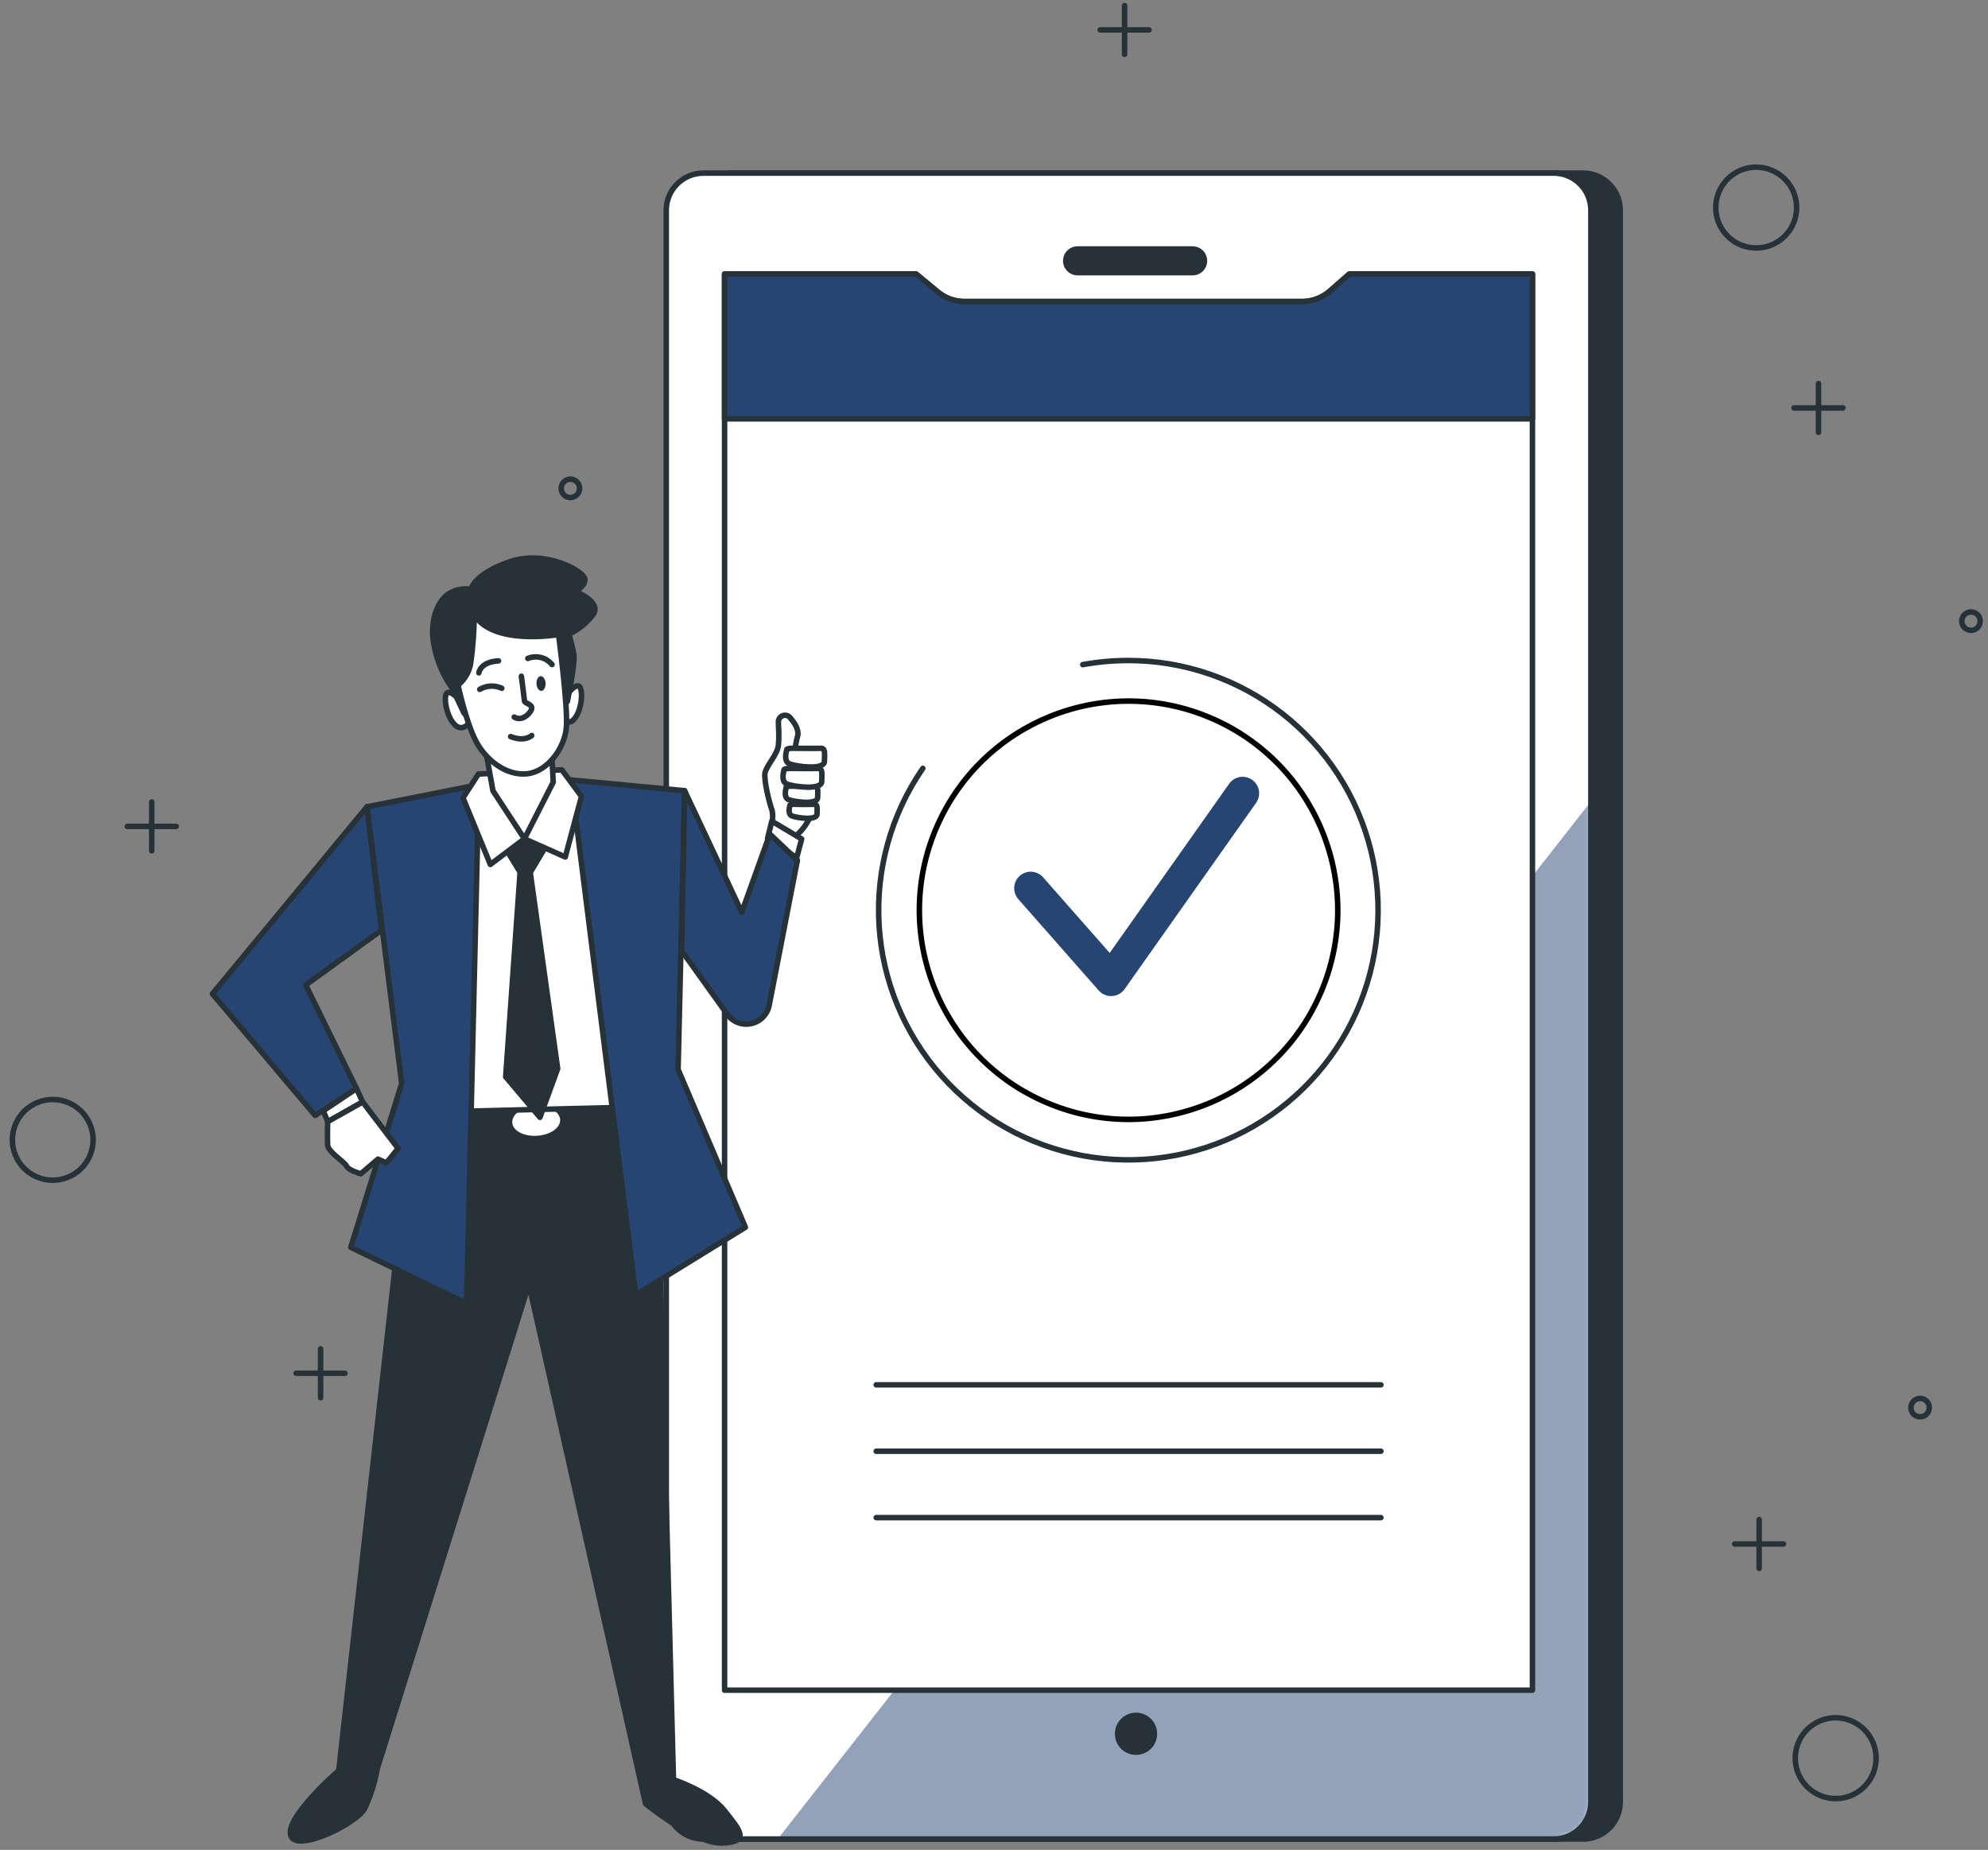 <svg width="361" height="336" viewBox="0 0 361 336" fill="none" xmlns="http://www.w3.org/2000/svg">
<rect x="0" y="0" width="361" height="336" fill="#808080" stroke="none"/>
<path d="M27.546 145.66V154.53" stroke="#263238" stroke-linecap="round" stroke-linejoin="round"/>
<path d="M31.986 150.1H23.116" stroke="#263238" stroke-linecap="round" stroke-linejoin="round"/>
<path d="M330.216 69.66V78.53" stroke="#263238" stroke-linecap="round" stroke-linejoin="round"/>
<path d="M334.646 74.1H325.776" stroke="#263238" stroke-linecap="round" stroke-linejoin="round"/>
<path d="M319.44 276V284.87" stroke="#263238" stroke-linecap="round" stroke-linejoin="round"/>
<path d="M323.87 280.44H315" stroke="#263238" stroke-linecap="round" stroke-linejoin="round"/>
<path d="M204.216 1V9.87" stroke="#263238" stroke-linecap="round" stroke-linejoin="round"/>
<path d="M208.646 5.43H199.776" stroke="#263238" stroke-linecap="round" stroke-linejoin="round"/>
<path d="M58.216 245V253.87" stroke="#263238" stroke-linecap="round" stroke-linejoin="round"/>
<path d="M62.646 249.43H53.776" stroke="#263238" stroke-linecap="round" stroke-linejoin="round"/>
<path d="M326.246 37.69C326.248 39.142 325.819 40.562 325.014 41.771C324.209 42.979 323.063 43.921 321.722 44.478C320.381 45.035 318.905 45.182 317.48 44.9C316.056 44.618 314.747 43.92 313.72 42.894C312.692 41.868 311.992 40.56 311.708 39.136C311.424 37.712 311.569 36.235 312.124 34.893C312.679 33.552 313.62 32.405 314.827 31.598C316.035 30.791 317.454 30.36 318.906 30.36C320.851 30.36 322.717 31.132 324.093 32.506C325.469 33.881 326.244 35.745 326.246 37.69Z" stroke="#263238" stroke-linecap="round" stroke-linejoin="round"/>
<path d="M340.68 319.33C340.682 320.782 340.253 322.202 339.448 323.411C338.643 324.619 337.497 325.561 336.156 326.118C334.815 326.675 333.339 326.822 331.914 326.54C330.49 326.258 329.181 325.56 328.153 324.534C327.126 323.508 326.426 322.2 326.142 320.776C325.858 319.352 326.003 317.875 326.558 316.533C327.113 315.192 328.054 314.045 329.261 313.238C330.468 312.431 331.888 312 333.34 312C335.285 312 337.15 312.772 338.527 314.146C339.903 315.521 340.677 317.385 340.68 319.33Z" stroke="#263238" stroke-linecap="round" stroke-linejoin="round"/>
<path d="M12.382 213.805C16.122 212.256 17.898 207.968 16.349 204.228C14.8 200.488 10.512 198.712 6.772 200.261C3.032 201.811 1.256 206.098 2.805 209.838C4.354 213.579 8.642 215.355 12.382 213.805Z" stroke="#263238" stroke-linecap="round" stroke-linejoin="round"/>
<path d="M359.576 112.69C359.594 112.92 359.564 113.15 359.488 113.368C359.413 113.585 359.293 113.784 359.137 113.953C358.98 114.122 358.791 114.257 358.58 114.349C358.369 114.442 358.141 114.489 357.911 114.489C357.681 114.489 357.453 114.442 357.242 114.349C357.031 114.257 356.842 114.122 356.685 113.953C356.529 113.784 356.409 113.585 356.334 113.368C356.258 113.15 356.228 112.92 356.246 112.69C356.279 112.271 356.468 111.879 356.777 111.593C357.086 111.308 357.491 111.149 357.911 111.149C358.332 111.149 358.737 111.308 359.045 111.593C359.354 111.879 359.544 112.271 359.576 112.69Z" stroke="#263238" stroke-linecap="round" stroke-linejoin="round"/>
<path d="M350.335 255.541C350.353 255.77 350.323 256.001 350.247 256.218C350.172 256.436 350.052 256.635 349.896 256.804C349.739 256.973 349.55 257.108 349.339 257.2C349.128 257.292 348.9 257.34 348.67 257.34C348.44 257.34 348.212 257.292 348.001 257.2C347.79 257.108 347.601 256.973 347.444 256.804C347.288 256.635 347.168 256.436 347.093 256.218C347.017 256.001 346.987 255.77 347.005 255.541C347.038 255.122 347.227 254.73 347.536 254.444C347.844 254.159 348.249 254 348.67 254C349.091 254 349.496 254.159 349.804 254.444C350.113 254.73 350.302 255.122 350.335 255.541Z" stroke="#263238" stroke-linecap="round" stroke-linejoin="round"/>
<path d="M105.246 88.69C105.248 89.021 105.152 89.345 104.97 89.621C104.787 89.897 104.527 90.112 104.222 90.24C103.917 90.368 103.581 90.402 103.257 90.339C102.932 90.276 102.633 90.118 102.399 89.884C102.164 89.651 102.004 89.354 101.939 89.029C101.874 88.705 101.906 88.369 102.032 88.063C102.158 87.757 102.372 87.496 102.647 87.312C102.922 87.128 103.245 87.03 103.576 87.03C104.017 87.03 104.441 87.205 104.754 87.516C105.066 87.827 105.244 88.249 105.246 88.69Z" stroke="#263238" stroke-linecap="round" stroke-linejoin="round"/>
<path d="M287.466 31.44H133.066C129.338 31.44 126.316 34.462 126.316 38.19V327.28C126.316 331.008 129.338 334.03 133.066 334.03H287.466C291.194 334.03 294.216 331.008 294.216 327.28V38.19C294.216 34.462 291.194 31.44 287.466 31.44Z" fill="#263238" stroke="#263238" stroke-linecap="round" stroke-linejoin="round"/>
<path d="M282.136 31.44H127.736C124.008 31.44 120.986 34.462 120.986 38.19V327.28C120.986 331.008 124.008 334.03 127.736 334.03H282.136C285.864 334.03 288.886 331.008 288.886 327.28V38.19C288.886 34.462 285.864 31.44 282.136 31.44Z" fill="white"/>
<mask id="mask0_2_145" style="mask-type:luminance" maskUnits="userSpaceOnUse" x="120" y="31" width="169" height="304">
<path d="M282.136 31.44H127.736C124.008 31.44 120.986 34.462 120.986 38.19V327.28C120.986 331.008 124.008 334.03 127.736 334.03H282.136C285.864 334.03 288.886 331.008 288.886 327.28V38.19C288.886 34.462 285.864 31.44 282.136 31.44Z" fill="white"/>
</mask>
<g mask="url(#mask0_2_145)">
<path d="M288.886 145.62L141.246 334.04H282.146C283.935 334.037 285.649 333.325 286.913 332.059C288.176 330.794 288.886 329.078 288.886 327.29V145.62Z" fill="#274573"/>
<path opacity="0.5" d="M288.886 145.62L141.246 334.04H282.146C283.935 334.037 285.649 333.325 286.913 332.059C288.176 330.794 288.886 329.078 288.886 327.29V145.62Z" fill="white"/>
</g>
<path d="M282.136 31.44H127.736C124.008 31.44 120.986 34.462 120.986 38.19V327.28C120.986 331.008 124.008 334.03 127.736 334.03H282.136C285.864 334.03 288.886 331.008 288.886 327.28V38.19C288.886 34.462 285.864 31.44 282.136 31.44Z" stroke="#263238" stroke-linecap="round" stroke-linejoin="round"/>
<path d="M216.576 49.52H195.676C195.106 49.52 194.559 49.294 194.156 48.89C193.753 48.487 193.526 47.94 193.526 47.37C193.526 47.088 193.582 46.809 193.69 46.549C193.798 46.288 193.957 46.052 194.156 45.853C194.356 45.654 194.593 45.497 194.854 45.39C195.115 45.283 195.394 45.229 195.676 45.23H216.576C217.144 45.23 217.688 45.456 218.089 45.857C218.491 46.258 218.716 46.802 218.716 47.37C218.717 47.652 218.663 47.931 218.556 48.192C218.449 48.453 218.292 48.69 218.093 48.89C217.894 49.09 217.658 49.248 217.397 49.356C217.137 49.464 216.858 49.52 216.576 49.52Z" fill="#263238" stroke="#263238" stroke-linecap="round" stroke-linejoin="round"/>
<path d="M278.276 306.99H131.576V49.77H166.346L170.256 53.01C171.621 54.147 173.34 54.769 175.116 54.77H236.466C238.308 54.763 240.084 54.087 241.466 52.87L245.006 49.77H278.276V306.99Z" fill="white" stroke="#263238" stroke-linecap="round" stroke-linejoin="round"/>
<path d="M159.116 251.53H250.756" stroke="#263238" stroke-linecap="round" stroke-linejoin="round"/>
<path d="M159.116 263.59H250.756" stroke="#263238" stroke-linecap="round" stroke-linejoin="round"/>
<path d="M159.116 275.65H250.756" stroke="#263238" stroke-linecap="round" stroke-linejoin="round"/>
<path d="M167.576 139.56C161.817 147.905 159.02 157.939 159.632 168.059C160.245 178.18 164.231 187.803 170.955 195.393C177.678 202.982 186.751 208.099 196.724 209.927C206.697 211.755 216.995 210.188 225.973 205.476C234.951 200.765 242.091 193.181 246.253 183.935C250.415 174.69 251.358 164.316 248.933 154.471C246.507 144.626 240.853 135.879 232.872 129.625C224.892 123.371 215.045 119.971 204.906 119.97C202.126 119.97 199.351 120.221 196.616 120.72" stroke="#263238" stroke-linecap="round" stroke-linejoin="round"/>
<path d="M175.306 130.99C173.782 132.309 172.346 133.725 171.006 135.23" stroke="white" stroke-linecap="round" stroke-linejoin="round"/>
<path d="M169.994 150.446C178.214 131.148 200.521 122.167 219.82 130.386C239.117 138.606 248.098 160.913 239.879 180.211C231.66 199.509 209.352 208.491 190.054 200.272C170.756 192.052 161.775 169.744 169.994 150.446Z" fill="white" stroke="black"/>
<path d="M187.166 161.33L201.766 177.92L225.646 144.09" stroke="#274573" stroke-width="6" stroke-linecap="round" stroke-linejoin="round"/>
<path d="M241.506 52.87C240.124 54.087 238.348 54.763 236.506 54.77H175.136C173.36 54.769 171.641 54.147 170.276 53.01L166.366 49.77H131.576V76.08H278.276V49.77H245.046L241.506 52.87Z" fill="#274573" stroke="#263238" stroke-linecap="round" stroke-linejoin="round"/>
<path d="M209.626 314.92C209.628 314.259 209.434 313.611 209.067 313.061C208.701 312.51 208.18 312.08 207.569 311.826C206.958 311.572 206.286 311.505 205.637 311.634C204.988 311.762 204.392 312.081 203.924 312.548C203.457 313.016 203.138 313.612 203.01 314.261C202.881 314.91 202.948 315.582 203.202 316.193C203.456 316.803 203.886 317.325 204.437 317.691C204.988 318.057 205.635 318.252 206.296 318.25C207.179 318.247 208.024 317.896 208.648 317.272C209.272 316.648 209.624 315.802 209.626 314.92Z" fill="#263238" stroke="#263238" stroke-linecap="round" stroke-linejoin="round"/>
<path d="M74.596 204.585L61.516 321.585C61.516 321.585 51.926 329.925 52.766 333.295C53.606 336.665 64.676 331.295 66.206 328.515C67.292 326.201 68.065 323.753 68.506 321.235L96.046 233.235L117.226 327.605C117.226 327.605 126.226 334.995 131.226 334.745C136.226 334.495 134.446 332.525 131.596 328.915C128.746 325.305 122.296 323.245 122.296 323.245L119.116 201.615L74.596 204.585Z" fill="#263238" stroke="#263238" stroke-linecap="round" stroke-linejoin="round"/>
<path d="M118.398 199.568L74.455 201.802L74.76 207.794L118.703 205.561L118.398 199.568Z" fill="#263238" stroke="#263238" stroke-linecap="round" stroke-linejoin="round"/>
<path d="M101.716 203.375C101.786 204.865 99.896 206.165 97.476 206.295C95.056 206.425 93.016 205.325 93.016 203.825C93.016 202.325 94.846 201.035 97.256 200.915C99.666 200.795 101.636 201.895 101.716 203.375Z" fill="white"/>
<path d="M94.186 141.895L77.666 146.735L79.716 201.955L118.466 200.995L113.566 143.915L94.186 141.895Z" fill="white" stroke="#263238" stroke-linecap="round" stroke-linejoin="round"/>
<path d="M86.956 142.515L84.736 236.745L63.696 226.555L72.946 196.795L66.636 146.545L86.956 142.515Z" fill="#274573" stroke="#263238" stroke-linecap="round" stroke-linejoin="round"/>
<path d="M103.686 141.665L115.446 235.185L135.356 222.915L123.136 194.245L124.316 143.615L103.686 141.665Z" fill="#274573" stroke="#263238" stroke-linecap="round" stroke-linejoin="round"/>
<path d="M91.166 153.065L94.446 158.405L91.826 195.585L98.046 202.945L101.266 194.105L96.286 158.475L99.356 153.315L94.896 147.535L91.166 153.065Z" fill="#263238" stroke="#263238" stroke-linecap="round" stroke-linejoin="round"/>
<path d="M95.226 152.355L89.036 157.015L84.076 144.915L86.866 140.595L102.016 139.825L105.596 144.655L102.646 155.655L95.226 152.355Z" fill="white" stroke="#263238" stroke-linecap="round" stroke-linejoin="round"/>
<path d="M88.126 135.945L89.516 143.635L95.226 152.355L100.456 142.075L100.126 135.585L88.126 135.945Z" fill="white" stroke="#263238" stroke-linecap="round" stroke-linejoin="round"/>
<path d="M66.636 146.545L38.576 180.515L57.226 202.595L64.736 197.715L55.516 178.905L69.276 168.945L66.636 146.545Z" fill="#274573" stroke="#263238" stroke-linecap="round" stroke-linejoin="round"/>
<path d="M64.736 197.715L65.856 200.155L59.536 203.735L58.686 201.775L64.736 197.715Z" fill="white" stroke="#263238" stroke-linecap="round" stroke-linejoin="round"/>
<path d="M65.856 200.155L72.296 208.595L70.176 211.205L68.636 210.535L65.516 213.195C65.516 213.195 63.236 212.555 62.946 211.825C62.656 211.095 59.566 209.235 59.496 207.995C59.426 206.755 59.496 203.735 59.496 203.735L65.856 200.155Z" fill="white" stroke="#263238" stroke-linecap="round" stroke-linejoin="round"/>
<path d="M139.946 150.245C140.326 149.253 140.41 148.173 140.186 147.135C139.726 145.945 138.706 141.825 138.906 140.465C139.106 139.105 141.166 137.125 141.346 135.365C141.526 133.605 141.346 131.995 141.346 131.045C141.363 130.785 141.463 130.537 141.632 130.339C141.8 130.14 142.028 130.001 142.282 129.943C142.536 129.884 142.802 129.909 143.041 130.014C143.279 130.119 143.478 130.298 143.606 130.525C144.606 131.685 145.206 132.875 144.726 134.105C144.399 135.48 144.245 136.891 144.266 138.305C144.266 138.305 145.866 140.515 146.746 141.955C147.626 143.395 147.546 147.165 146.956 148.675C146.406 149.818 145.631 150.839 144.676 151.675L144.776 154.275L139.946 150.245Z" fill="white" stroke="#263238" stroke-linecap="round" stroke-linejoin="round"/>
<path d="M142.866 136.225C142.866 136.225 142.166 138.285 143.396 138.755C144.626 139.225 149.656 139.925 149.706 138.305C149.756 136.685 149.856 135.875 149.046 135.915C148.236 135.955 144.466 135.915 144.466 135.915C144.466 135.915 142.716 135.825 142.866 136.225Z" fill="white" stroke="#263238" stroke-linecap="round" stroke-linejoin="round"/>
<path d="M143.436 146.325C143.436 146.325 142.936 147.855 143.826 148.205C144.716 148.555 148.336 149.085 148.366 147.875C148.396 146.665 148.466 146.065 147.886 146.095C147.306 146.125 144.586 146.095 144.586 146.095C144.586 146.095 143.326 146.005 143.436 146.325Z" fill="white" stroke="#263238" stroke-linecap="round" stroke-linejoin="round"/>
<path d="M142.766 143.055C142.766 143.055 142.186 144.835 143.216 145.245C144.246 145.655 148.436 146.245 148.476 144.865C148.516 143.485 148.596 142.765 147.916 142.795C147.236 142.825 144.096 142.795 144.096 142.795C144.096 142.795 142.636 142.715 142.766 143.055Z" fill="white" stroke="#263238" stroke-linecap="round" stroke-linejoin="round"/>
<path d="M142.376 139.885C142.376 139.885 141.676 141.945 142.916 142.415C144.156 142.885 149.166 143.585 149.216 141.965C149.266 140.345 149.366 139.535 148.556 139.575C147.746 139.615 143.976 139.575 143.976 139.575C143.976 139.575 142.226 139.495 142.376 139.885Z" fill="white" stroke="#263238" stroke-linecap="round" stroke-linejoin="round"/>
<path d="M139.376 152.295L140.156 149.155L145.576 152.385L144.666 155.795L139.376 152.295Z" fill="white" stroke="#263238" stroke-linecap="round" stroke-linejoin="round"/>
<path d="M124.316 143.615L134.696 165.705L139.796 151.495L144.796 156.255L139.676 182.595C139.517 183.406 139.123 184.152 138.545 184.743C137.967 185.333 137.228 185.742 136.421 185.918C135.613 186.095 134.772 186.031 134 185.736C133.228 185.44 132.559 184.925 132.076 184.255L123.786 172.685L124.316 143.615Z" fill="#274573" stroke="#263238" stroke-linecap="round" stroke-linejoin="round"/>
<path d="M83.296 126.965C83.296 126.965 81.196 124.725 80.926 126.365C80.656 128.005 81.506 130.835 82.826 131.845C84.146 132.855 85.306 131.185 85.306 131.185L83.296 126.965Z" fill="white" stroke="#263238" stroke-linecap="round" stroke-linejoin="round"/>
<path d="M103.146 125.955C103.146 125.955 104.996 123.515 105.446 125.115C105.896 126.715 105.316 129.625 104.106 130.765C102.896 131.905 101.566 130.355 101.566 130.355L103.146 125.955Z" fill="white" stroke="#263238" stroke-linecap="round" stroke-linejoin="round"/>
<path d="M84.136 129.265L82.136 125.035C80.526 122.769 79.412 120.19 78.866 117.465C77.866 112.825 79.516 108.965 81.616 107.775C82.796 107.068 84.19 106.806 85.546 107.035C85.546 107.035 85.946 104.315 92.546 102.035C99.146 99.755 106.326 103.865 106.216 105.305C106.106 106.745 104.346 107.385 104.346 107.385C104.346 107.385 109.486 109.285 107.626 111.715C106.479 113.199 104.995 114.389 103.296 115.185C103.669 116.41 103.973 117.656 104.206 118.915C104.466 120.525 103.016 127.445 103.016 127.445L99.466 117.715L88.326 118.285C88.326 118.285 87.666 123.005 86.486 124.685C85.733 125.96 85.313 127.405 85.266 128.885C85.266 128.885 84.746 130.665 84.136 129.265Z" fill="#263238" stroke="#263238" stroke-linecap="round" stroke-linejoin="round"/>
<path d="M86.116 111.685C86.097 114.589 85.887 117.489 85.486 120.365C85.245 121.965 84.418 123.419 83.166 124.445C83.166 124.445 84.586 131.035 86.386 134.545C88.186 138.055 91.926 140.935 95.696 140.545C99.466 140.155 102.476 135.875 102.836 132.255C103.196 128.635 101.426 115.255 101.426 115.255C101.426 115.255 89.646 117.325 86.116 111.685Z" fill="white" stroke="#263238" stroke-linecap="round" stroke-linejoin="round"/>
<path d="M87.116 125.215C87.717 124.86 88.395 124.656 89.091 124.621C89.788 124.586 90.483 124.721 91.116 125.015" stroke="#263238" stroke-linecap="round" stroke-linejoin="round"/>
<path d="M86.956 122.215C86.956 122.215 87.186 120.215 90.526 120.035" stroke="#263238" stroke-linecap="round" stroke-linejoin="round"/>
<path d="M95.846 119.595C96.602 119.285 97.437 119.226 98.229 119.426C99.021 119.626 99.728 120.074 100.246 120.705" stroke="#263238" stroke-linecap="round" stroke-linejoin="round"/>
<path d="M94.676 122.825C94.676 122.825 95.206 126.825 95.236 127.315C95.266 127.805 96.936 127.895 96.486 128.915C96.036 129.935 94.586 131.015 93.376 130.245" stroke="#263238" stroke-linecap="round" stroke-linejoin="round"/>
<path d="M96.556 133.595C96.556 133.595 95.286 134.825 92.726 133.785" stroke="#263238" stroke-linecap="round" stroke-linejoin="round"/>
<path d="M99.086 124.105C99.086 124.845 98.776 125.465 98.316 125.485C97.856 125.505 97.456 124.925 97.416 124.195C97.376 123.465 97.726 122.845 98.186 122.815C98.646 122.785 99.016 123.375 99.086 124.105Z" fill="#263238"/>
</svg>
